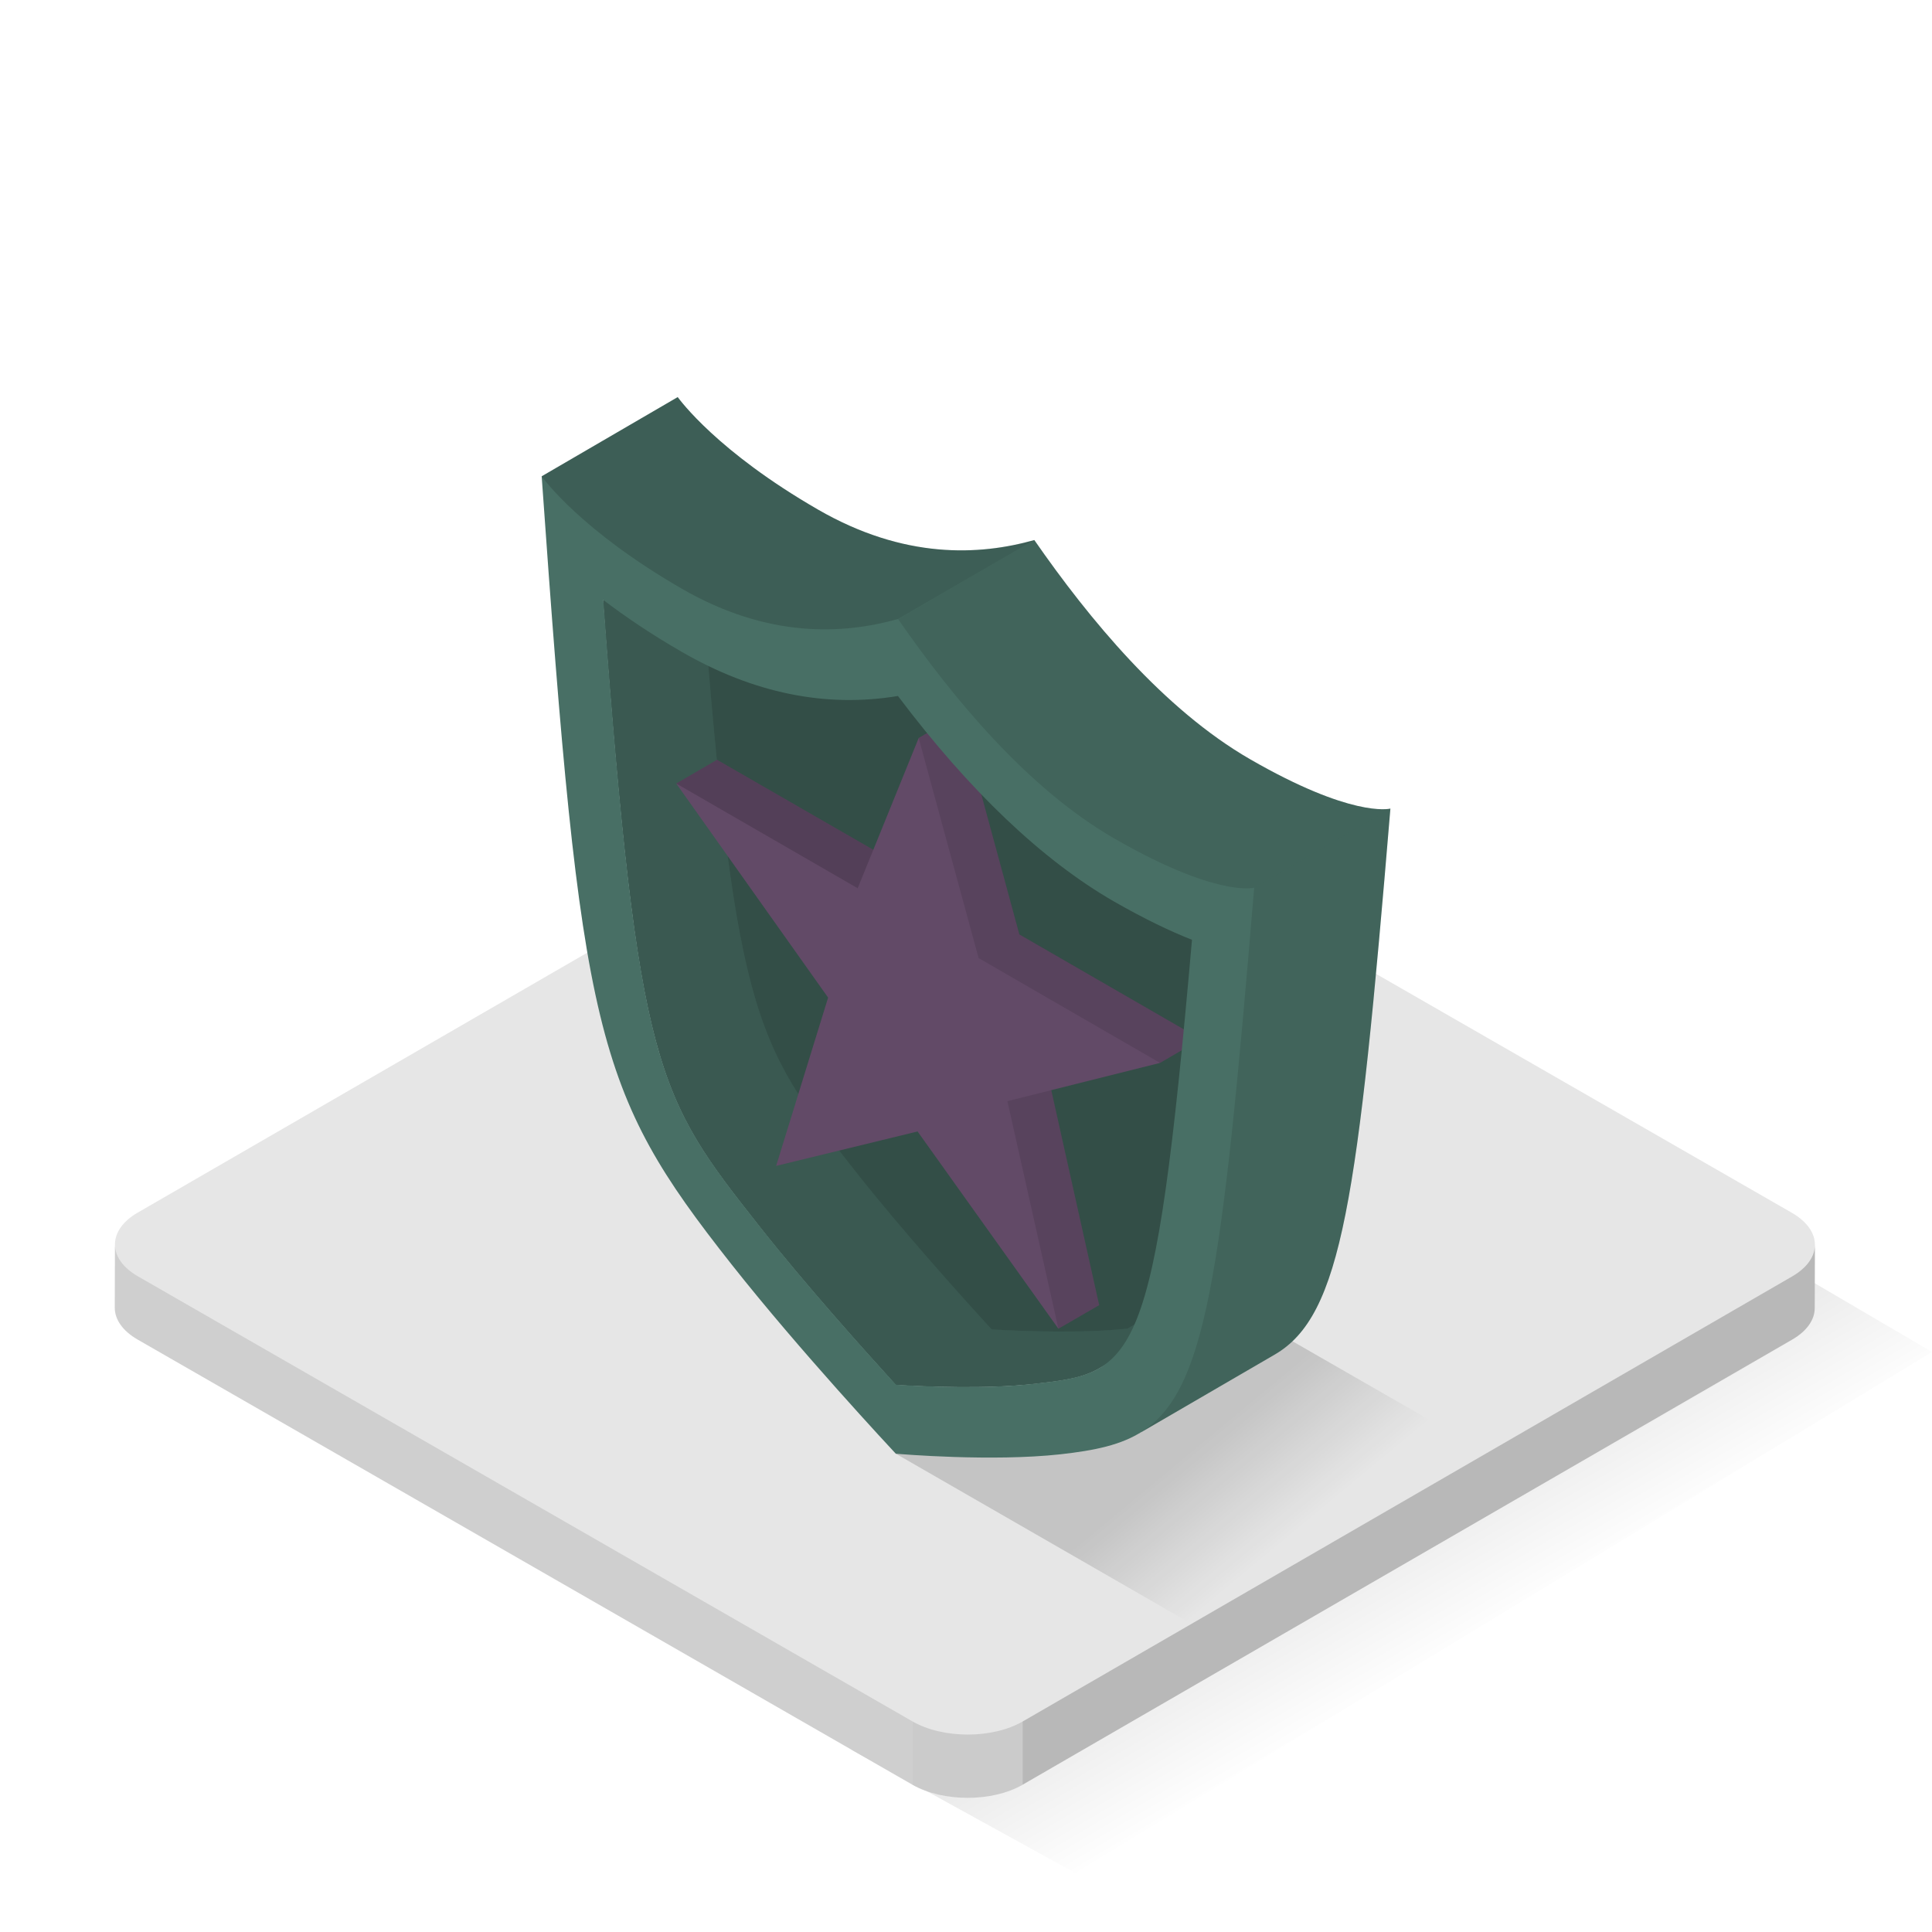 <svg xmlns="http://www.w3.org/2000/svg" width="32" height="32" viewBox="0 0 100 100" id="svgid11" repair="1" xmlns:xlink="http://www.w3.org/1999/xlink"><g id="MTBteHk1MDkxMDAwMDAwMDAwMHh6czUwNg"><linearGradient id="MTBteHkxODkxMDAwMDAwMDAwMHh6czEyOA" x1="369.264" x2="362.27" y1="-335.738" y2="-323.87" gradientUnits="userSpaceOnUse" gradientTransform="matrix(1 0 0 -1 -294 -250)"><stop offset="0" stop-opacity="0"></stop><stop offset="1"></stop></linearGradient><path fill="url(#MTBteHkxODkxMDAwMDAwMDAwMHh6czEyOA)" d="M44.088 90.575l45.49-26.707L100 69.978 55.645 96.94l-11.557-6.367" class="st1" opacity=".15"></path><path fill="rgb(230, 230, 230)" d="M93.94 64.43l-.01 3.28c0 .59-.39 1.18-1.17 1.63L52.94 92.37l-.01.01c-1.57.9-4.12.9-5.7 0-.01 0-.01 0-.01-.01L7.13 69.34c-.8-.46-1.19-1.06-1.19-1.66l.01-3.27c0-.59.39-1.19 1.17-1.64l39.83-23.03c1.57-.91 4.13-.91 5.71 0l40.08 23.03c.8.46 1.2 1.06 1.2 1.66z" class="st8" coriginal="rgb(208,222,226)" colortype="5" awdzp="5" style="fill: rgb(230, 230, 230);"></path><linearGradient id="MTBteHk2MzEwMDAwMDAwMDAweHpzNjcy" x1="65.871" x2="61.55" y1="80.285" y2="75.086" gradientUnits="userSpaceOnUse"><stop offset="0" stop-opacity="0"></stop><stop offset=".07" stop-opacity=".07"></stop><stop offset="1"></stop></linearGradient><path fill="url(#MTBteHk2MzEwMDAwMDAwMDAweHpzNjcy)" d="M61.67 84.05l15.292-8.845-14.9-8.56-15.695 8.598z" class="st4" opacity=".15"></path><path d="M47.227 89.098L7.14 66.063c-.796-.456-1.192-1.056-1.19-1.655l-.01 3.274c-.003.6.395 1.2 1.188 1.655l40.088 23.036.01.005v-3.28z" class="st5" opacity=".1"></path><path d="M47.227 89.098v3.28c1.587.904 4.134.903 5.7 0l.01-.006v-3.27c-1.57.906-4.125.906-5.71-.004z" class="st2" opacity=".12"></path><path d="M92.77 66.063l-39.834 23.04v3.27L92.76 69.338c.78-.45 1.168-1.04 1.17-1.632l.01-3.273c-.002.59-.392 1.178-1.17 1.63z" class="st6" opacity=".2"></path></g><g><g><path fill="rgb(72, 111, 101)" d="M51.245 71.443c-1.12 0-2.18-.04-3.018-.085-1.76-1.927-4.8-5.322-7.23-8.402-6.1-7.735-6.88-9.44-8.794-36.1l2.166-1.26c1.36 1.22 3.3 2.706 5.97 4.243 3.04 1.75 6.21 2.64 9.41 2.64.67 0 1.35-.04 2.03-.12 3.6 4.8 7.27 8.29 10.91 10.39 1.82 1.05 3.48 1.83 4.98 2.36-.9 10.55-1.9 20.48-3.71 21.53l-7.01 4.08-.01-.01c-.48.312-1.667.476-2.518.57-.87.096-1.95.145-3.193.145z" class="stshockcolor" data-st="fill:#DE7047;;" coriginal="rgb(222,112,71)" colortype="29" awdzp="29" style="fill: rgb(72, 111, 101);"></path><path d="M51.245 71.443c-1.12 0-2.18-.04-3.018-.085-1.76-1.927-4.8-5.322-7.23-8.402-6.1-7.735-6.88-9.44-8.794-36.1l2.166-1.26c1.36 1.22 3.3 2.706 5.97 4.243 3.04 1.75 6.21 2.64 9.41 2.64.67 0 1.35-.04 2.03-.12 3.6 4.8 7.27 8.29 10.91 10.39 1.82 1.05 3.48 1.83 4.98 2.36-.9 10.55-1.9 20.48-3.71 21.53l-7.01 4.08-.01-.01c-.48.312-1.667.476-2.518.57-.87.096-1.95.145-3.193.145z" class="st7" opacity=".3"></path></g><g><path fill="rgb(72, 111, 101)" d="M60.483 67.534l-2.124 1.234c-2.36.255-5.42.135-7.03.043-1.63-1.78-4.7-5.2-7.05-8.18-5.32-6.75-6.29-7.99-8.11-32.43l-4.96 2.87C33.03 55.51 34 56.75 39.32 63.5c2.35 2.98 5.418 6.4 7.044 8.187 1.624.094 4.7.215 7.06-.045 1.435-.16 2.554-.28 3.46-.81l7.05-4.092c-.91.527-2.027.653-3.46.81z" class="stshockcolor" data-st="fill:#DE7047;;" coriginal="rgb(222,112,71)" colortype="29" awdzp="29" style="fill: rgb(72, 111, 101);"></path><path d="M60.483 67.534l-2.124 1.234c-2.36.255-5.42.135-7.03.043-1.63-1.78-4.7-5.2-7.05-8.18-5.32-6.75-6.29-7.99-8.11-32.43l-4.96 2.87C33.03 55.51 34 56.75 39.32 63.5c2.35 2.98 5.418 6.4 7.044 8.187 1.624.094 4.7.215 7.06-.045 1.435-.16 2.554-.28 3.46-.81l7.05-4.092c-.91.527-2.027.653-3.46.81z" class="st6" opacity=".2"></path></g><g><path fill="rgb(98, 74, 103)" d="M60.043 55.016l-5.63 1.41 2.48 11.128-2.11 1.22-7.29-10.21-7.32 1.782 2.69-8.71-7.86-11.08 2.11-1.23 8.09 4.66 2.35-5.79 2.11-1.23 3.1 11.4 9.39 5.42" class="st0" coriginal="rgb(224,163,10)" colortype="25" awdzp="25" style="fill: rgb(98, 74, 103);"></path><path d="M45.203 43.985l-.81 1.99-9.39-5.42 2.11-1.23" class="st3" opacity=".15"></path><path d="M56.893 67.554l-2.11 1.22-2.64-11.778 2.27-.57m-6.863-18.23l2.114-1.23 3.102 11.396-2.114 1.228m0 0l2.114-1.228 9.392 5.423-2.115 1.23" class="st5" opacity=".1"></path></g><g><path fill="rgb(72, 111, 101)" d="M64.697 39.294c-4.47-2.58-8.33-7.26-11.16-11.34-2.85.8-6.73 1-11.2-1.58-5.22-3.01-7.15-5.68-7.26-5.82l-7.04 4.1c2.04 28.94 2.74 31.8 9.82 40.78 3.55 4.5 8.26 9.54 8.51 9.81.25.02 4.97.42 8.52.03 1.78-.2 3.16-.48 4.26-1.2-.07.05-.15.1-.22.14l7.05-4.1c3.48-2.02 4.3-7.96 5.99-28.26-.1.02-2.05.45-7.27-2.56zm-11.26 32.34c-2.36.26-5.44.14-7.06.04-1.63-1.78-4.69-5.2-7.05-8.19-5.32-6.75-6.29-7.98-8.1-32.43 1.13.86 2.47 1.77 4.05 2.68 3.72 2.15 7.47 2.91 11.2 2.29 3.71 4.92 7.46 8.49 11.17 10.63 1.59.91 2.93 1.55 4.05 1.99-1.95 22.27-2.91 22.39-8.26 22.99z" class="stshockcolor" data-st="fill:#DE7047;;" coriginal="rgb(222,112,71)" colortype="29" awdzp="29" style="fill: rgb(72, 111, 101);"></path><path fill-opacity=".1" d="M65.974 70.114l-7.048 4.096c3.486-2.026 4.302-7.964 5.99-28.262l7.05-4.096c-1.69 20.298-2.506 26.236-5.992 28.262z" class="st9"></path><path d="M28.033 24.653l7.047-4.096c.103.14 2.04 2.808 7.256 5.82 4.47 2.58 8.352 2.375 11.2 1.572l-7.05 4.09c-2.848.8-6.73 1.01-11.2-1.57-5.215-3.01-7.15-5.68-7.253-5.82z" class="st3" opacity=".15"></path><path fill-opacity=".1" d="M64.7 39.29c-4.47-2.58-8.337-7.26-11.165-11.34l-7.048 4.096c2.827 4.08 6.696 8.76 11.165 11.34 5.217 3.013 7.162 2.586 7.265 2.564l7.048-4.096c-.103.02-2.048.447-7.265-2.564z" class="st9"></path></g></g></svg>
